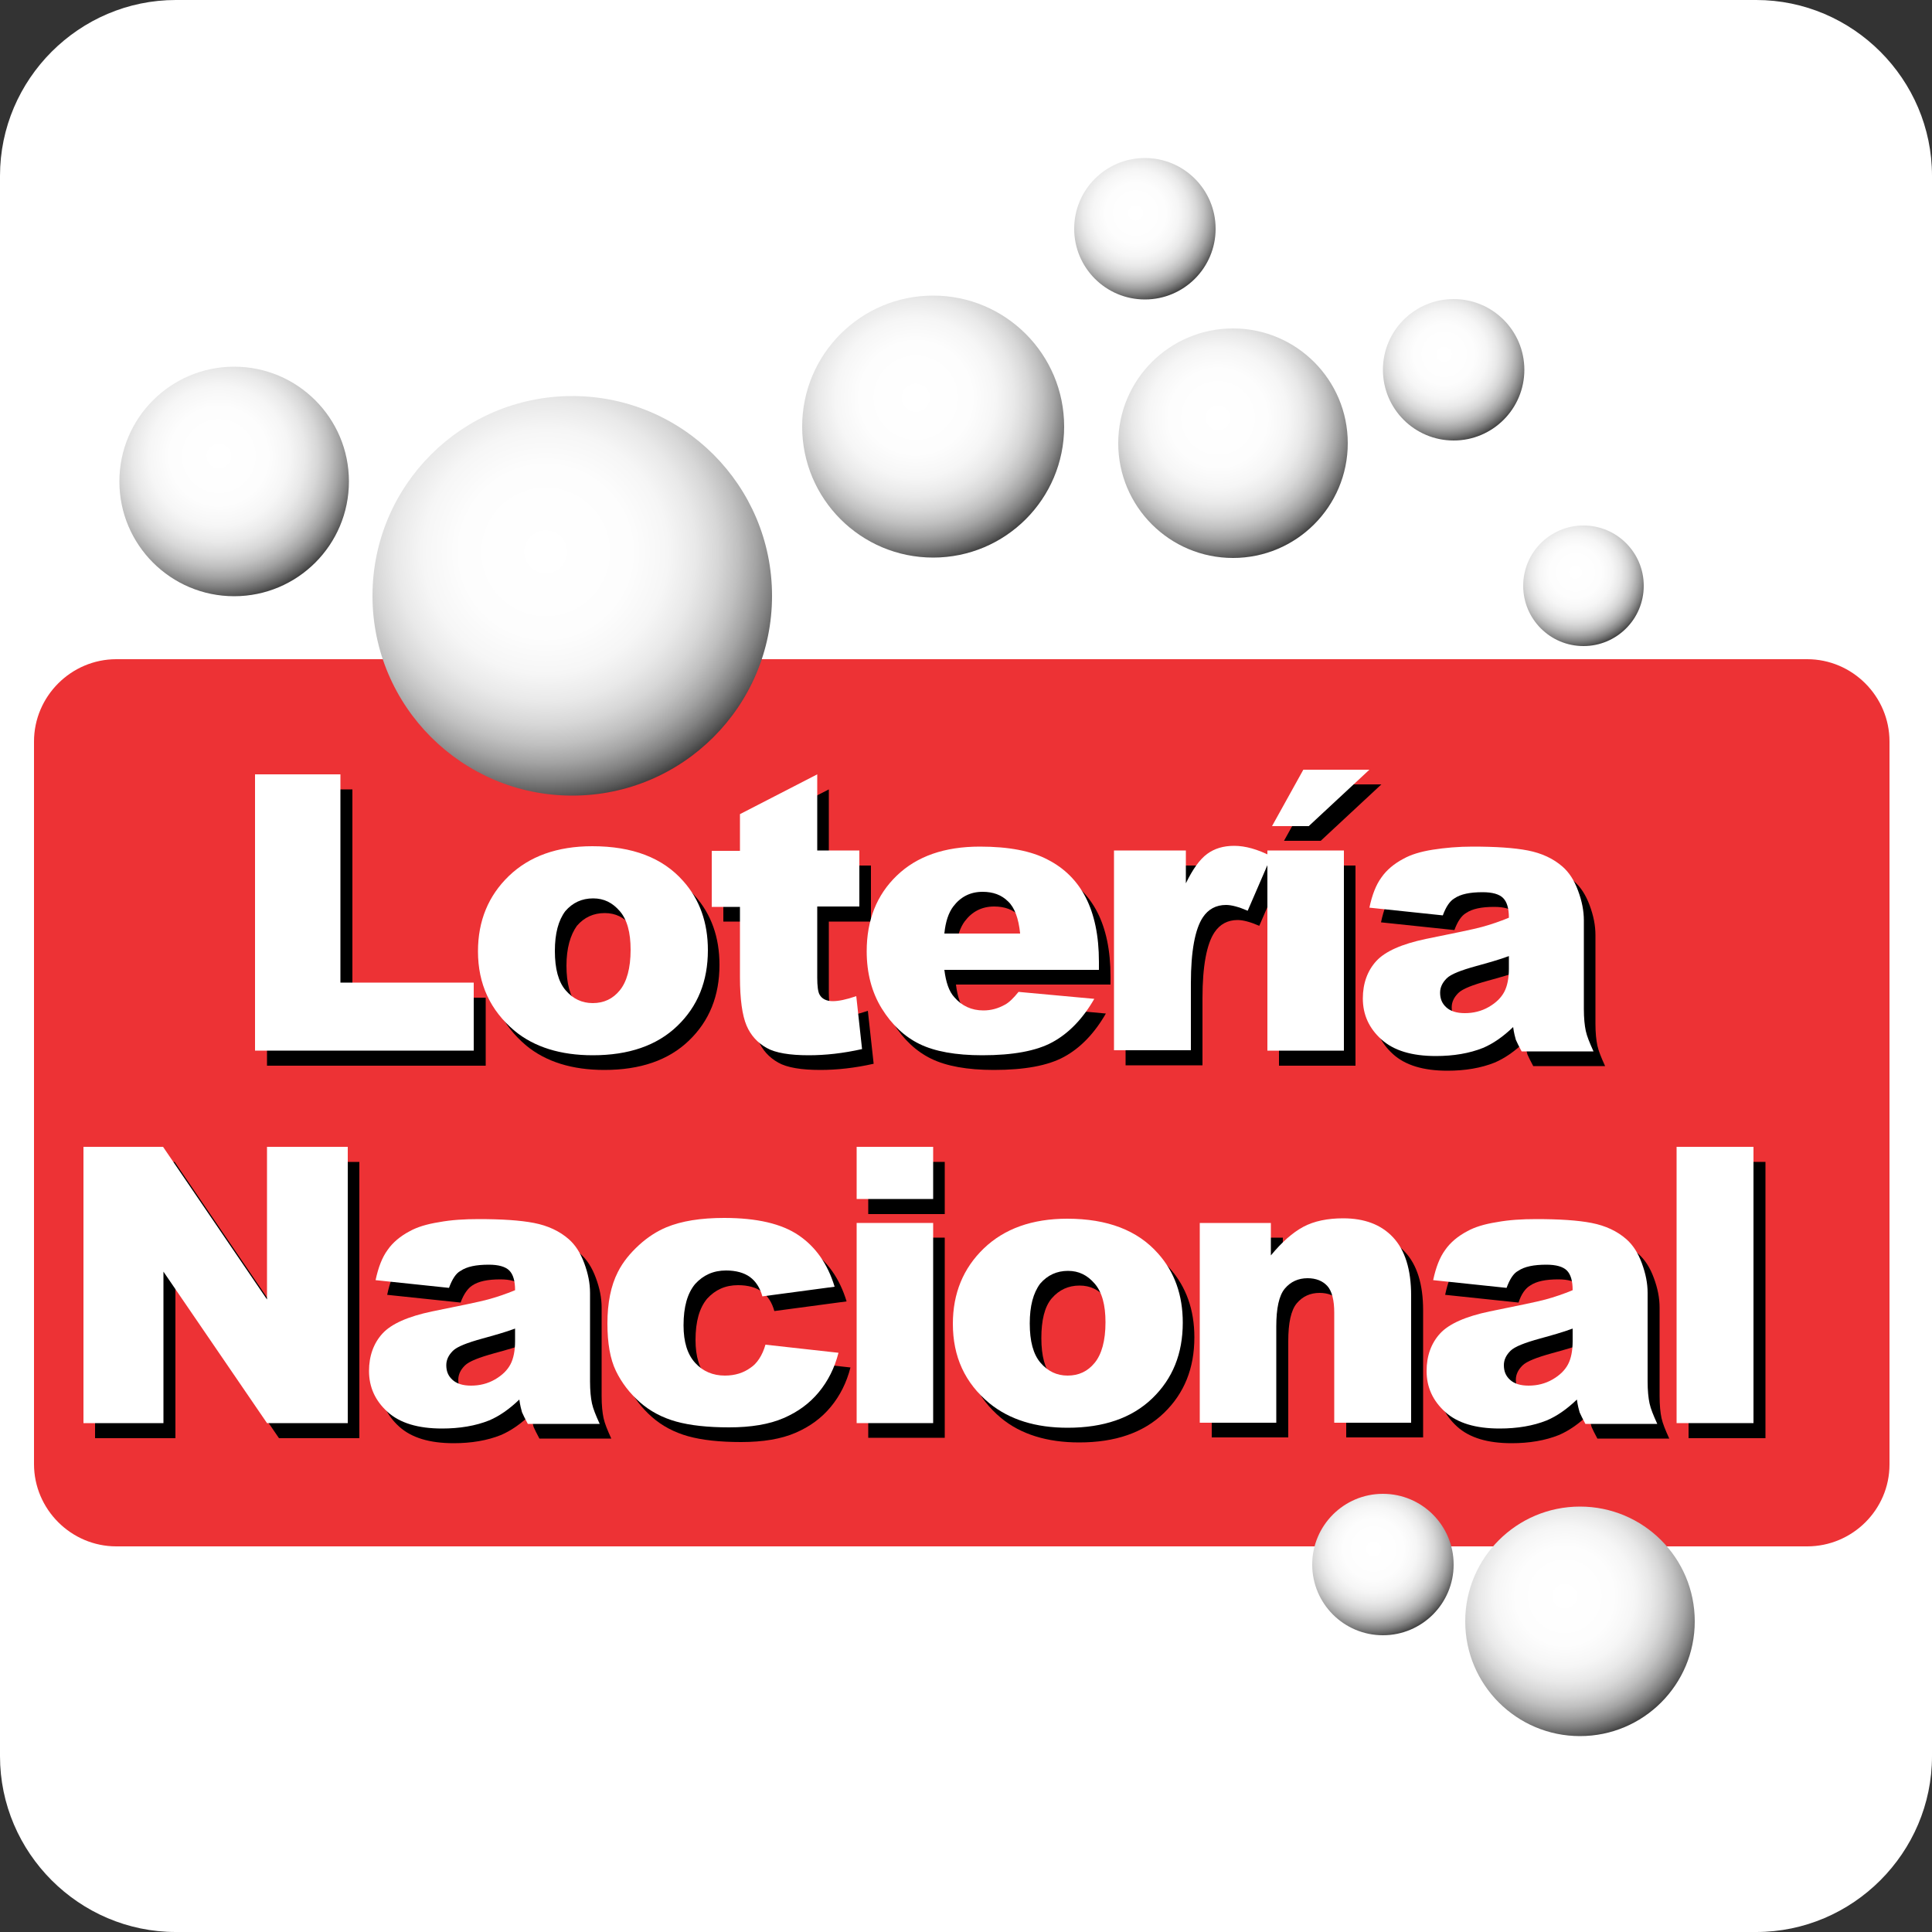 <?xml version="1.0" encoding="utf-8"?>
<!-- Generator: Adobe Illustrator 25.1.0, SVG Export Plug-In . SVG Version: 6.00 Build 0)  -->
<svg version="1.1" id="Layer_1" xmlns="http://www.w3.org/2000/svg" xmlns:xlink="http://www.w3.org/1999/xlink" x="0px" y="0px"
	 viewBox="0 0 500 500" style="enable-background:new 0 0 500 500;" xml:space="preserve">
<rect x="0" y="0" width="500" height="500" fill="#333333" stroke="none"/>
<style type="text/css">
	.st0{fill:#FFFFFF;}
	.st1{fill:#ED3235;}
	.st2{fill:url(#SVGID_1_);}
	.st3{fill:url(#SVGID_2_);}
	.st4{fill:url(#SVGID_3_);}
	.st5{fill:url(#SVGID_4_);}
	.st6{fill:url(#SVGID_5_);}
	.st7{fill:url(#SVGID_6_);}
	.st8{fill:url(#SVGID_7_);}
	.st9{fill:url(#SVGID_8_);}
	.st10{fill:url(#SVGID_9_);}
</style>
<path class="st0" d="M454.5,500h-409C20.5,500,0,479.5,0,454.5v-409C0,20.5,20.5,0,45.5,0h409c25,0,45.5,20.5,45.5,45.5v409
	C500,479.5,479.5,500,454.5,500z"/>
<path class="st1" d="M467.7,400.2H30.1c-11.7,0-21.3-9.6-21.3-21.3V191.9c0-11.7,9.6-21.3,21.3-21.3h437.6
	c11.7,0,21.3,9.6,21.3,21.3V379C489,390.7,479.4,400.2,467.7,400.2z"/>
<g>
	<path d="M69.1,204.3h22.1v53.9h34.5v17.6H69.1V204.3z"/>
	<path d="M126.7,250c0-7.9,2.7-14.4,8-19.5c5.3-5.1,12.5-7.7,21.6-7.7c10.4,0,18.2,3,23.5,9c4.3,4.8,6.4,10.8,6.4,17.9
		c0,8-2.6,14.5-7.9,19.6c-5.3,5.1-12.6,7.6-21.9,7.6c-8.3,0-15.1-2.1-20.2-6.3C129.9,265.3,126.7,258.5,126.7,250z M146.6,249.9
		c0,4.6,0.9,8,2.8,10.2c1.9,2.2,4.2,3.3,7,3.3c2.9,0,5.2-1.1,7-3.3c1.8-2.2,2.8-5.7,2.8-10.5c0-4.5-0.9-7.8-2.8-10
		c-1.9-2.2-4.1-3.3-6.9-3.3c-2.9,0-5.3,1.1-7.2,3.3C147.6,242,146.6,245.4,146.6,249.9z"/>
	<path d="M214.5,204.3V224h10.9v14.5h-10.9v18.3c0,2.2,0.2,3.7,0.6,4.4c0.6,1.1,1.8,1.7,3.4,1.7c1.5,0,3.5-0.4,6.1-1.3l1.5,13.7
		c-4.9,1.1-9.5,1.6-13.8,1.6c-4.9,0-8.6-0.6-10.9-1.9c-2.3-1.3-4.1-3.2-5.2-5.8c-1.1-2.6-1.7-6.8-1.7-12.5v-18.2h-7.3V224h7.3v-9.5
		L214.5,204.3z"/>
	<path d="M287.2,254.8h-39.8c0.4,3.2,1.2,5.6,2.6,7.1c1.9,2.2,4.4,3.4,7.5,3.4c2,0,3.8-0.5,5.6-1.5c1.1-0.6,2.2-1.7,3.5-3.3
		l19.6,1.8c-3,5.2-6.6,8.9-10.8,11.2c-4.2,2.3-10.3,3.4-18.2,3.4c-6.9,0-12.3-1-16.2-2.9c-3.9-1.9-7.2-5-9.8-9.2
		c-2.6-4.2-3.9-9.2-3.9-14.8c0-8.1,2.6-14.6,7.8-19.6c5.2-5,12.3-7.5,21.5-7.5c7.4,0,13.3,1.1,17.6,3.4c4.3,2.2,7.6,5.5,9.8,9.8
		c2.2,4.3,3.4,9.8,3.4,16.6V254.8z M267,245.3c-0.4-3.8-1.4-6.6-3.1-8.2c-1.7-1.7-3.9-2.5-6.6-2.5c-3.2,0-5.7,1.3-7.6,3.8
		c-1.2,1.6-2,3.9-2.3,7H267z"/>
	<path d="M291.3,224h18.6v8.5c1.8-3.7,3.6-6.2,5.5-7.6c1.9-1.4,4.2-2.1,7-2.1c2.9,0,6.1,0.9,9.6,2.7l-6.1,14.1
		c-2.3-1-4.2-1.5-5.6-1.5c-2.6,0-4.6,1.1-6,3.2c-2,3-3.1,8.7-3.1,17v17.4h-19.9V224z"/>
	<path d="M331,224h19.8v51.8H331V224z M340.4,203h17.1l-15.7,14.6h-9.5L340.4,203z"/>
	<path d="M376.4,240.7l-19-2c0.7-3.3,1.7-5.9,3.1-7.8c1.3-1.9,3.3-3.6,5.8-4.9c1.8-1,4.3-1.8,7.5-2.3s6.6-0.8,10.3-0.8
		c5.9,0,10.7,0.3,14.3,1c3.6,0.7,6.6,2.1,9,4.2c1.7,1.5,3,3.5,4,6.2c1,2.7,1.5,5.2,1.5,7.7v22.9c0,2.4,0.2,4.3,0.5,5.7s1,3.1,2,5.3
		h-18.6c-0.7-1.3-1.2-2.3-1.5-3c-0.2-0.7-0.5-1.8-0.7-3.3c-2.6,2.5-5.2,4.3-7.8,5.4c-3.5,1.4-7.6,2.1-12.2,2.1
		c-6.2,0-10.9-1.4-14.1-4.3c-3.2-2.9-4.8-6.4-4.8-10.6c0-3.9,1.2-7.2,3.5-9.7c2.3-2.5,6.6-4.4,12.8-5.7c7.4-1.5,12.3-2.5,14.5-3.1
		c2.2-0.6,4.6-1.4,7-2.4c0-2.4-0.5-4.1-1.5-5.1c-1-1-2.8-1.5-5.3-1.5c-3.3,0-5.7,0.5-7.3,1.6C378.2,237,377.2,238.5,376.4,240.7z
		 M393.6,251.2c-2.7,1-5.6,1.8-8.5,2.6c-4,1.1-6.6,2.1-7.7,3.2c-1.1,1.1-1.7,2.3-1.7,3.7c0,1.6,0.5,2.8,1.6,3.8s2.7,1.5,4.8,1.5
		c2.2,0,4.3-0.5,6.2-1.6c1.9-1.1,3.2-2.4,4-3.9s1.2-3.6,1.2-6V251.2z"/>
	<path d="M24.6,300.7h20.6l26.9,39.5v-39.5H93v71.5H72.2l-26.8-39.2v39.2H24.6V300.7z"/>
	<path d="M119.2,337.1l-19-2c0.7-3.3,1.7-5.9,3.1-7.8c1.3-1.9,3.3-3.6,5.8-4.9c1.8-1,4.3-1.8,7.5-2.3c3.2-0.6,6.6-0.8,10.3-0.8
		c5.9,0,10.7,0.3,14.3,1c3.6,0.7,6.6,2.1,9,4.2c1.7,1.5,3,3.5,4,6.2c1,2.7,1.5,5.2,1.5,7.7v22.9c0,2.4,0.2,4.3,0.5,5.7
		c0.3,1.4,1,3.1,2,5.3h-18.6c-0.7-1.3-1.2-2.3-1.5-3c-0.2-0.7-0.5-1.8-0.7-3.3c-2.6,2.5-5.2,4.3-7.8,5.4c-3.5,1.4-7.6,2.1-12.2,2.1
		c-6.2,0-10.9-1.4-14.1-4.3c-3.2-2.9-4.8-6.4-4.8-10.6c0-3.9,1.2-7.2,3.5-9.7c2.3-2.5,6.6-4.4,12.8-5.7c7.4-1.5,12.3-2.5,14.5-3.1
		c2.2-0.6,4.6-1.4,7-2.4c0-2.4-0.5-4.1-1.5-5.1c-1-1-2.8-1.5-5.3-1.5c-3.3,0-5.7,0.5-7.3,1.6C121.1,333.4,120,334.9,119.2,337.1z
		 M136.5,347.6c-2.7,1-5.6,1.8-8.5,2.6c-4,1.1-6.6,2.1-7.7,3.2c-1.1,1.1-1.7,2.3-1.7,3.7c0,1.6,0.5,2.8,1.6,3.8
		c1.1,1,2.7,1.5,4.8,1.5c2.2,0,4.3-0.5,6.2-1.6c1.9-1.1,3.2-2.4,4-3.9c0.8-1.5,1.2-3.6,1.2-6V347.6z"/>
	<path d="M201.2,351.8l18.9,2.1c-1,3.9-2.7,7.3-5.1,10.2c-2.4,2.9-5.4,5.1-9.1,6.7c-3.7,1.6-8.4,2.4-14.1,2.4
		c-5.5,0-10.1-0.5-13.7-1.5s-6.8-2.7-9.4-5c-2.6-2.3-4.7-5-6.2-8.1c-1.5-3.1-2.2-7.2-2.2-12.3c0-5.3,0.9-9.8,2.7-13.3
		c1.3-2.6,3.2-4.9,5.5-7c2.3-2.1,4.7-3.6,7.1-4.6c3.9-1.6,8.8-2.4,14.9-2.4c8.5,0,14.9,1.5,19.3,4.5c4.4,3,7.5,7.4,9.3,13.3
		l-18.7,2.5c-0.6-2.2-1.7-3.9-3.2-5c-1.5-1.1-3.6-1.7-6.2-1.7c-3.3,0-5.9,1.2-8,3.5c-2,2.4-3,5.9-3,10.7c0,4.3,1,7.5,3,9.7
		c2,2.2,4.6,3.3,7.7,3.3c2.6,0,4.8-0.7,6.6-2C199,356.7,200.3,354.6,201.2,351.8z"/>
	<path d="M224.7,300.7h19.8v13.5h-19.8V300.7z M224.7,320.3h19.8v51.8h-19.8V320.3z"/>
	<path d="M249.6,346.4c0-7.9,2.7-14.4,8-19.5c5.3-5.1,12.5-7.7,21.6-7.7c10.4,0,18.2,3,23.5,9c4.3,4.8,6.4,10.8,6.4,17.9
		c0,8-2.6,14.5-7.9,19.6c-5.3,5.1-12.6,7.6-21.9,7.6c-8.3,0-15.1-2.1-20.2-6.3C252.8,361.7,249.6,354.9,249.6,346.4z M269.5,346.3
		c0,4.6,0.9,8,2.8,10.2c1.9,2.2,4.2,3.3,7,3.3c2.9,0,5.2-1.1,7-3.3s2.8-5.7,2.8-10.5c0-4.5-0.9-7.8-2.8-10c-1.9-2.2-4.1-3.3-6.9-3.3
		c-2.9,0-5.3,1.1-7.2,3.3S269.5,341.8,269.5,346.3z"/>
	<path d="M313.5,320.3h18.5v8.4c2.8-3.4,5.6-5.9,8.4-7.4c2.8-1.5,6.3-2.2,10.3-2.2c5.5,0,9.8,1.6,12.9,4.9c3.1,3.3,4.7,8.3,4.7,15.1
		v32.9h-19.9v-28.5c0-3.2-0.6-5.6-1.8-6.9c-1.2-1.3-2.9-2-5.1-2c-2.4,0-4.4,0.9-5.9,2.7c-1.5,1.8-2.2,5.1-2.2,9.8v24.9h-19.8V320.3z
		"/>
	<path d="M393,337.1l-19-2c0.7-3.3,1.7-5.9,3.1-7.8c1.3-1.9,3.3-3.6,5.8-4.9c1.8-1,4.3-1.8,7.5-2.3c3.2-0.6,6.6-0.8,10.3-0.8
		c5.9,0,10.7,0.3,14.3,1c3.6,0.7,6.6,2.1,9,4.2c1.7,1.5,3,3.5,4,6.2c1,2.7,1.5,5.2,1.5,7.7v22.9c0,2.4,0.2,4.3,0.5,5.7s1,3.1,2,5.3
		h-18.6c-0.7-1.3-1.2-2.3-1.5-3c-0.2-0.7-0.5-1.8-0.7-3.3c-2.6,2.5-5.2,4.3-7.8,5.4c-3.5,1.4-7.6,2.1-12.2,2.1
		c-6.2,0-10.9-1.4-14.1-4.3c-3.2-2.9-4.8-6.4-4.8-10.6c0-3.9,1.2-7.2,3.5-9.7c2.3-2.5,6.6-4.4,12.8-5.7c7.4-1.5,12.3-2.5,14.5-3.1
		c2.2-0.6,4.6-1.4,7-2.4c0-2.4-0.5-4.1-1.5-5.1c-1-1-2.8-1.5-5.3-1.5c-3.3,0-5.7,0.5-7.3,1.6C394.8,333.4,393.7,334.9,393,337.1z
		 M410.2,347.6c-2.7,1-5.6,1.8-8.5,2.6c-4,1.1-6.6,2.1-7.7,3.2c-1.1,1.1-1.7,2.3-1.7,3.7c0,1.6,0.5,2.8,1.6,3.8s2.7,1.5,4.8,1.5
		c2.2,0,4.3-0.5,6.2-1.6c1.9-1.1,3.2-2.4,4-3.9s1.2-3.6,1.2-6V347.6z"/>
	<path d="M437,300.7h19.9v71.5H437V300.7z"/>
</g>
<g>
	<path class="st0" d="M66,200.4h22.1v53.9h34.5v17.6H66V200.4z"/>
	<path class="st0" d="M123.7,246.2c0-7.9,2.7-14.4,8-19.5c5.3-5.1,12.5-7.7,21.6-7.7c10.4,0,18.2,3,23.5,9
		c4.3,4.8,6.4,10.8,6.4,17.9c0,8-2.6,14.5-7.9,19.6c-5.3,5.1-12.6,7.6-21.9,7.6c-8.3,0-15.1-2.1-20.2-6.3
		C126.9,261.5,123.7,254.7,123.7,246.2z M143.6,246.1c0,4.6,0.9,8,2.8,10.2c1.9,2.2,4.2,3.3,7,3.3c2.9,0,5.2-1.1,7-3.3
		c1.8-2.2,2.8-5.7,2.8-10.5c0-4.5-0.9-7.8-2.8-10c-1.9-2.2-4.1-3.3-6.9-3.3c-2.9,0-5.3,1.1-7.2,3.3
		C144.5,238.2,143.6,241.6,143.6,246.1z"/>
	<path class="st0" d="M211.5,200.4v19.7h10.9v14.5h-10.9V253c0,2.2,0.2,3.7,0.6,4.4c0.6,1.1,1.8,1.7,3.4,1.7c1.5,0,3.5-0.4,6.1-1.3
		l1.5,13.7c-4.9,1.1-9.5,1.6-13.8,1.6c-4.9,0-8.6-0.6-10.9-1.9c-2.3-1.3-4.1-3.2-5.2-5.8c-1.1-2.6-1.7-6.8-1.7-12.5v-18.2h-7.3
		v-14.5h7.3v-9.5L211.5,200.4z"/>
	<path class="st0" d="M284.2,251h-39.8c0.4,3.2,1.2,5.6,2.6,7.1c1.9,2.2,4.4,3.4,7.5,3.4c2,0,3.8-0.5,5.6-1.5
		c1.1-0.6,2.2-1.7,3.5-3.3l19.6,1.8c-3,5.2-6.6,8.9-10.8,11.2c-4.2,2.3-10.3,3.4-18.2,3.4c-6.9,0-12.3-1-16.2-2.9
		c-3.9-1.9-7.2-5-9.8-9.2c-2.6-4.2-3.9-9.2-3.9-14.8c0-8.1,2.6-14.6,7.8-19.6c5.2-5,12.3-7.5,21.5-7.5c7.4,0,13.3,1.1,17.6,3.4
		c4.3,2.2,7.6,5.5,9.8,9.8c2.2,4.3,3.4,9.8,3.4,16.6V251z M264,241.5c-0.4-3.8-1.4-6.6-3.1-8.2c-1.7-1.7-3.9-2.5-6.6-2.5
		c-3.2,0-5.7,1.3-7.6,3.8c-1.2,1.6-2,3.9-2.3,7H264z"/>
	<path class="st0" d="M288.3,220.1h18.6v8.5c1.8-3.7,3.6-6.2,5.5-7.6c1.9-1.4,4.2-2.1,7-2.1c2.9,0,6.1,0.9,9.6,2.7l-6.1,14.1
		c-2.3-1-4.2-1.5-5.6-1.5c-2.6,0-4.6,1.1-6,3.2c-2,3-3.1,8.7-3.1,17v17.4h-19.9V220.1z"/>
	<path class="st0" d="M328,220.1h19.8v51.8H328V220.1z M337.3,199.2h17.1l-15.7,14.6h-9.5L337.3,199.2z"/>
	<path class="st0" d="M373.4,236.9l-19-2c0.7-3.3,1.7-5.9,3.1-7.8c1.3-1.9,3.3-3.6,5.8-4.9c1.8-1,4.3-1.8,7.5-2.3s6.6-0.8,10.3-0.8
		c5.9,0,10.7,0.3,14.3,1c3.6,0.7,6.6,2.1,9,4.2c1.7,1.5,3,3.5,4,6.2c1,2.7,1.5,5.2,1.5,7.7v22.9c0,2.4,0.2,4.3,0.5,5.7s1,3.1,2,5.3
		h-18.6c-0.7-1.3-1.2-2.3-1.5-3c-0.2-0.7-0.5-1.8-0.7-3.3c-2.6,2.5-5.2,4.3-7.8,5.4c-3.5,1.4-7.6,2.1-12.2,2.1
		c-6.2,0-10.9-1.4-14.1-4.3c-3.2-2.9-4.8-6.4-4.8-10.6c0-3.9,1.2-7.2,3.5-9.7c2.3-2.5,6.6-4.4,12.8-5.7c7.4-1.5,12.3-2.5,14.5-3.1
		c2.2-0.6,4.6-1.4,7-2.4c0-2.4-0.5-4.1-1.5-5.1c-1-1-2.8-1.5-5.3-1.5c-3.3,0-5.7,0.5-7.3,1.6C375.2,233.2,374.2,234.7,373.4,236.9z
		 M390.6,247.4c-2.7,1-5.6,1.8-8.5,2.6c-4,1.1-6.6,2.1-7.7,3.2c-1.1,1.1-1.7,2.3-1.7,3.7c0,1.6,0.5,2.8,1.6,3.8s2.7,1.5,4.8,1.5
		c2.2,0,4.3-0.5,6.2-1.6c1.9-1.1,3.2-2.4,4-3.9s1.2-3.6,1.2-6V247.4z"/>
	<path class="st0" d="M21.6,296.8h20.6l26.9,39.5v-39.5H90v71.5H69.1l-26.8-39.2v39.2H21.6V296.8z"/>
	<path class="st0" d="M116.2,333.3l-19-2c0.7-3.3,1.7-5.9,3.1-7.8c1.3-1.9,3.3-3.6,5.8-4.9c1.8-1,4.3-1.8,7.5-2.3
		c3.2-0.6,6.6-0.8,10.3-0.8c5.9,0,10.7,0.3,14.3,1c3.6,0.7,6.6,2.1,9,4.2c1.7,1.5,3,3.5,4,6.2c1,2.7,1.5,5.2,1.5,7.7v22.9
		c0,2.4,0.2,4.3,0.5,5.7c0.3,1.4,1,3.1,2,5.3h-18.6c-0.7-1.3-1.2-2.3-1.5-3c-0.2-0.7-0.5-1.8-0.7-3.3c-2.6,2.5-5.2,4.3-7.8,5.4
		c-3.5,1.4-7.6,2.1-12.2,2.1c-6.2,0-10.9-1.4-14.1-4.3c-3.2-2.9-4.8-6.4-4.8-10.6c0-3.9,1.2-7.2,3.5-9.7c2.3-2.5,6.6-4.4,12.8-5.7
		c7.4-1.5,12.3-2.5,14.5-3.1c2.2-0.6,4.6-1.4,7-2.4c0-2.4-0.5-4.1-1.5-5.1c-1-1-2.8-1.5-5.3-1.5c-3.3,0-5.7,0.5-7.3,1.6
		C118,329.5,117,331.1,116.2,333.3z M133.4,343.8c-2.7,1-5.6,1.8-8.5,2.6c-4,1.1-6.6,2.1-7.7,3.2c-1.1,1.1-1.7,2.3-1.7,3.7
		c0,1.6,0.5,2.8,1.6,3.8c1.1,1,2.7,1.5,4.8,1.5c2.2,0,4.3-0.5,6.2-1.6c1.9-1.1,3.2-2.4,4-3.9c0.8-1.5,1.2-3.6,1.2-6V343.8z"/>
	<path class="st0" d="M198.1,348l18.9,2.1c-1,3.9-2.7,7.3-5.1,10.2c-2.4,2.9-5.4,5.1-9.1,6.7c-3.7,1.6-8.4,2.4-14.1,2.4
		c-5.5,0-10.1-0.5-13.7-1.5s-6.8-2.7-9.4-5c-2.6-2.3-4.7-5-6.2-8.1c-1.5-3.1-2.2-7.2-2.2-12.3c0-5.3,0.9-9.8,2.7-13.3
		c1.3-2.6,3.2-4.9,5.5-7c2.3-2.1,4.7-3.6,7.1-4.6c3.9-1.6,8.8-2.4,14.9-2.4c8.5,0,14.9,1.5,19.3,4.5c4.4,3,7.5,7.4,9.3,13.3
		l-18.7,2.5c-0.6-2.2-1.7-3.9-3.2-5c-1.5-1.1-3.6-1.7-6.2-1.7c-3.3,0-5.9,1.2-8,3.5c-2,2.4-3,5.9-3,10.7c0,4.3,1,7.5,3,9.7
		c2,2.2,4.6,3.3,7.7,3.3c2.6,0,4.8-0.7,6.6-2C195.9,352.9,197.3,350.8,198.1,348z"/>
	<path class="st0" d="M221.7,296.8h19.8v13.5h-19.8V296.8z M221.7,316.5h19.8v51.8h-19.8V316.5z"/>
	<path class="st0" d="M246.6,342.6c0-7.9,2.7-14.4,8-19.5c5.3-5.1,12.5-7.7,21.6-7.7c10.4,0,18.2,3,23.5,9
		c4.3,4.8,6.4,10.8,6.4,17.9c0,8-2.6,14.5-7.9,19.6c-5.3,5.1-12.6,7.6-21.9,7.6c-8.3,0-15-2.1-20.2-6.3
		C249.7,357.9,246.6,351.1,246.6,342.6z M266.5,342.5c0,4.6,0.9,8,2.8,10.2c1.9,2.2,4.2,3.3,7,3.3c2.9,0,5.2-1.1,7-3.3
		c1.8-2.2,2.8-5.7,2.8-10.5c0-4.5-0.9-7.8-2.8-10c-1.9-2.2-4.1-3.3-6.9-3.3c-2.9,0-5.3,1.1-7.2,3.3
		C267.4,334.6,266.5,338,266.5,342.5z"/>
	<path class="st0" d="M310.4,316.5h18.5v8.4c2.8-3.4,5.6-5.9,8.4-7.4c2.8-1.5,6.3-2.2,10.3-2.2c5.5,0,9.8,1.6,12.9,4.9
		c3.1,3.3,4.7,8.3,4.7,15.1v32.9h-19.9v-28.5c0-3.2-0.6-5.6-1.8-6.9c-1.2-1.3-2.9-2-5.1-2c-2.4,0-4.4,0.9-5.9,2.7
		c-1.5,1.8-2.2,5.1-2.2,9.8v24.9h-19.8V316.5z"/>
	<path class="st0" d="M389.9,333.3l-19-2c0.7-3.3,1.7-5.9,3.1-7.8c1.3-1.9,3.3-3.6,5.8-4.9c1.8-1,4.3-1.8,7.5-2.3
		c3.2-0.6,6.6-0.8,10.3-0.8c5.9,0,10.7,0.3,14.3,1c3.6,0.7,6.6,2.1,9,4.2c1.7,1.5,3,3.5,4,6.2c1,2.7,1.5,5.2,1.5,7.7v22.9
		c0,2.4,0.2,4.3,0.5,5.7s1,3.1,2,5.3h-18.6c-0.7-1.3-1.2-2.3-1.5-3c-0.2-0.7-0.5-1.8-0.7-3.3c-2.6,2.5-5.2,4.3-7.8,5.4
		c-3.5,1.4-7.6,2.1-12.2,2.1c-6.2,0-10.9-1.4-14.1-4.3c-3.2-2.9-4.8-6.4-4.8-10.6c0-3.9,1.2-7.2,3.5-9.7c2.3-2.5,6.6-4.4,12.8-5.7
		c7.4-1.5,12.3-2.5,14.5-3.1c2.2-0.6,4.6-1.4,7-2.4c0-2.4-0.5-4.1-1.5-5.1c-1-1-2.8-1.5-5.3-1.5c-3.3,0-5.7,0.5-7.3,1.6
		C391.7,329.5,390.7,331.1,389.9,333.3z M407.1,343.8c-2.7,1-5.6,1.8-8.5,2.6c-4,1.1-6.6,2.1-7.7,3.2c-1.1,1.1-1.7,2.3-1.7,3.7
		c0,1.6,0.5,2.8,1.6,3.8s2.7,1.5,4.8,1.5c2.2,0,4.3-0.5,6.2-1.6c1.9-1.1,3.2-2.4,4-3.9s1.2-3.6,1.2-6V343.8z"/>
	<path class="st0" d="M433.9,296.8h19.9v71.5h-19.9V296.8z"/>
</g>
<radialGradient id="SVGID_1_" cx="141.224" cy="142.826" r="107.27" gradientUnits="userSpaceOnUse">
	<stop  offset="0" style="stop-color:#FFFFFF"/>
	<stop  offset="0.207" style="stop-color:#FDFDFD"/>
	<stop  offset="0.295" style="stop-color:#F6F6F6"/>
	<stop  offset="0.362" style="stop-color:#E9E9E9"/>
	<stop  offset="0.417" style="stop-color:#D7D7D7"/>
	<stop  offset="0.465" style="stop-color:#C0C0C0"/>
	<stop  offset="0.508" style="stop-color:#A4A4A4"/>
	<stop  offset="0.548" style="stop-color:#828282"/>
	<stop  offset="0.585" style="stop-color:#5A5A5A"/>
	<stop  offset="0.618" style="stop-color:#2F2F2F"/>
	<stop  offset="0.649" style="stop-color:#000000"/>
</radialGradient>
<circle class="st2" cx="148.1" cy="154.2" r="51.7"/>
<radialGradient id="SVGID_2_" cx="56.659" cy="118.032" r="61.523" gradientUnits="userSpaceOnUse">
	<stop  offset="0" style="stop-color:#FFFFFF"/>
	<stop  offset="0.207" style="stop-color:#FDFDFD"/>
	<stop  offset="0.295" style="stop-color:#F6F6F6"/>
	<stop  offset="0.362" style="stop-color:#E9E9E9"/>
	<stop  offset="0.417" style="stop-color:#D7D7D7"/>
	<stop  offset="0.465" style="stop-color:#C0C0C0"/>
	<stop  offset="0.508" style="stop-color:#A4A4A4"/>
	<stop  offset="0.548" style="stop-color:#828282"/>
	<stop  offset="0.585" style="stop-color:#5A5A5A"/>
	<stop  offset="0.618" style="stop-color:#2F2F2F"/>
	<stop  offset="0.649" style="stop-color:#000000"/>
</radialGradient>
<circle class="st3" cx="60.6" cy="124.6" r="29.7"/>
<radialGradient id="SVGID_3_" cx="315.221" cy="108.146" r="61.523" gradientUnits="userSpaceOnUse">
	<stop  offset="0" style="stop-color:#FFFFFF"/>
	<stop  offset="0.207" style="stop-color:#FDFDFD"/>
	<stop  offset="0.295" style="stop-color:#F6F6F6"/>
	<stop  offset="0.362" style="stop-color:#E9E9E9"/>
	<stop  offset="0.417" style="stop-color:#D7D7D7"/>
	<stop  offset="0.465" style="stop-color:#C0C0C0"/>
	<stop  offset="0.508" style="stop-color:#A4A4A4"/>
	<stop  offset="0.548" style="stop-color:#828282"/>
	<stop  offset="0.585" style="stop-color:#5A5A5A"/>
	<stop  offset="0.618" style="stop-color:#2F2F2F"/>
	<stop  offset="0.649" style="stop-color:#000000"/>
</radialGradient>
<circle class="st4" cx="319.1" cy="114.7" r="29.7"/>
<radialGradient id="SVGID_4_" cx="293.913" cy="55.141" r="37.919" gradientUnits="userSpaceOnUse">
	<stop  offset="0" style="stop-color:#FFFFFF"/>
	<stop  offset="0.207" style="stop-color:#FDFDFD"/>
	<stop  offset="0.295" style="stop-color:#F6F6F6"/>
	<stop  offset="0.362" style="stop-color:#E9E9E9"/>
	<stop  offset="0.417" style="stop-color:#D7D7D7"/>
	<stop  offset="0.465" style="stop-color:#C0C0C0"/>
	<stop  offset="0.508" style="stop-color:#A4A4A4"/>
	<stop  offset="0.548" style="stop-color:#828282"/>
	<stop  offset="0.585" style="stop-color:#5A5A5A"/>
	<stop  offset="0.618" style="stop-color:#2F2F2F"/>
	<stop  offset="0.649" style="stop-color:#000000"/>
</radialGradient>
<circle class="st5" cx="296.3" cy="59.2" r="18.3"/>
<radialGradient id="SVGID_5_" cx="373.763" cy="91.701" r="37.919" gradientUnits="userSpaceOnUse">
	<stop  offset="0" style="stop-color:#FFFFFF"/>
	<stop  offset="0.207" style="stop-color:#FDFDFD"/>
	<stop  offset="0.295" style="stop-color:#F6F6F6"/>
	<stop  offset="0.362" style="stop-color:#E9E9E9"/>
	<stop  offset="0.417" style="stop-color:#D7D7D7"/>
	<stop  offset="0.465" style="stop-color:#C0C0C0"/>
	<stop  offset="0.508" style="stop-color:#A4A4A4"/>
	<stop  offset="0.548" style="stop-color:#828282"/>
	<stop  offset="0.585" style="stop-color:#5A5A5A"/>
	<stop  offset="0.618" style="stop-color:#2F2F2F"/>
	<stop  offset="0.649" style="stop-color:#000000"/>
</radialGradient>
<circle class="st6" cx="376.2" cy="95.7" r="18.3"/>
<radialGradient id="SVGID_6_" cx="355.483" cy="400.871" r="37.919" gradientUnits="userSpaceOnUse">
	<stop  offset="0" style="stop-color:#FFFFFF"/>
	<stop  offset="0.207" style="stop-color:#FDFDFD"/>
	<stop  offset="0.295" style="stop-color:#F6F6F6"/>
	<stop  offset="0.362" style="stop-color:#E9E9E9"/>
	<stop  offset="0.417" style="stop-color:#D7D7D7"/>
	<stop  offset="0.465" style="stop-color:#C0C0C0"/>
	<stop  offset="0.508" style="stop-color:#A4A4A4"/>
	<stop  offset="0.548" style="stop-color:#828282"/>
	<stop  offset="0.585" style="stop-color:#5A5A5A"/>
	<stop  offset="0.618" style="stop-color:#2F2F2F"/>
	<stop  offset="0.649" style="stop-color:#000000"/>
</radialGradient>
<circle class="st7" cx="357.9" cy="404.9" r="18.3"/>
<radialGradient id="SVGID_7_" cx="407.744" cy="148.114" r="32.366" gradientUnits="userSpaceOnUse">
	<stop  offset="0" style="stop-color:#FFFFFF"/>
	<stop  offset="0.207" style="stop-color:#FDFDFD"/>
	<stop  offset="0.295" style="stop-color:#F6F6F6"/>
	<stop  offset="0.362" style="stop-color:#E9E9E9"/>
	<stop  offset="0.417" style="stop-color:#D7D7D7"/>
	<stop  offset="0.465" style="stop-color:#C0C0C0"/>
	<stop  offset="0.508" style="stop-color:#A4A4A4"/>
	<stop  offset="0.548" style="stop-color:#828282"/>
	<stop  offset="0.585" style="stop-color:#5A5A5A"/>
	<stop  offset="0.618" style="stop-color:#2F2F2F"/>
	<stop  offset="0.649" style="stop-color:#000000"/>
</radialGradient>
<circle class="st8" cx="409.8" cy="151.6" r="15.6"/>
<radialGradient id="SVGID_8_" cx="404.958" cy="413.097" r="61.523" gradientUnits="userSpaceOnUse">
	<stop  offset="0" style="stop-color:#FFFFFF"/>
	<stop  offset="0.207" style="stop-color:#FDFDFD"/>
	<stop  offset="0.295" style="stop-color:#F6F6F6"/>
	<stop  offset="0.362" style="stop-color:#E9E9E9"/>
	<stop  offset="0.417" style="stop-color:#D7D7D7"/>
	<stop  offset="0.465" style="stop-color:#C0C0C0"/>
	<stop  offset="0.508" style="stop-color:#A4A4A4"/>
	<stop  offset="0.548" style="stop-color:#828282"/>
	<stop  offset="0.585" style="stop-color:#5A5A5A"/>
	<stop  offset="0.618" style="stop-color:#2F2F2F"/>
	<stop  offset="0.649" style="stop-color:#000000"/>
</radialGradient>
<circle class="st9" cx="408.9" cy="419.6" r="29.7"/>
<radialGradient id="SVGID_9_" cx="237.01" cy="102.929" r="70.389" gradientUnits="userSpaceOnUse">
	<stop  offset="0" style="stop-color:#FFFFFF"/>
	<stop  offset="0.207" style="stop-color:#FDFDFD"/>
	<stop  offset="0.295" style="stop-color:#F6F6F6"/>
	<stop  offset="0.362" style="stop-color:#E9E9E9"/>
	<stop  offset="0.417" style="stop-color:#D7D7D7"/>
	<stop  offset="0.465" style="stop-color:#C0C0C0"/>
	<stop  offset="0.508" style="stop-color:#A4A4A4"/>
	<stop  offset="0.548" style="stop-color:#828282"/>
	<stop  offset="0.585" style="stop-color:#5A5A5A"/>
	<stop  offset="0.618" style="stop-color:#2F2F2F"/>
	<stop  offset="0.649" style="stop-color:#000000"/>
</radialGradient>
<circle class="st10" cx="241.5" cy="110.4" r="33.9"/>
</svg>
